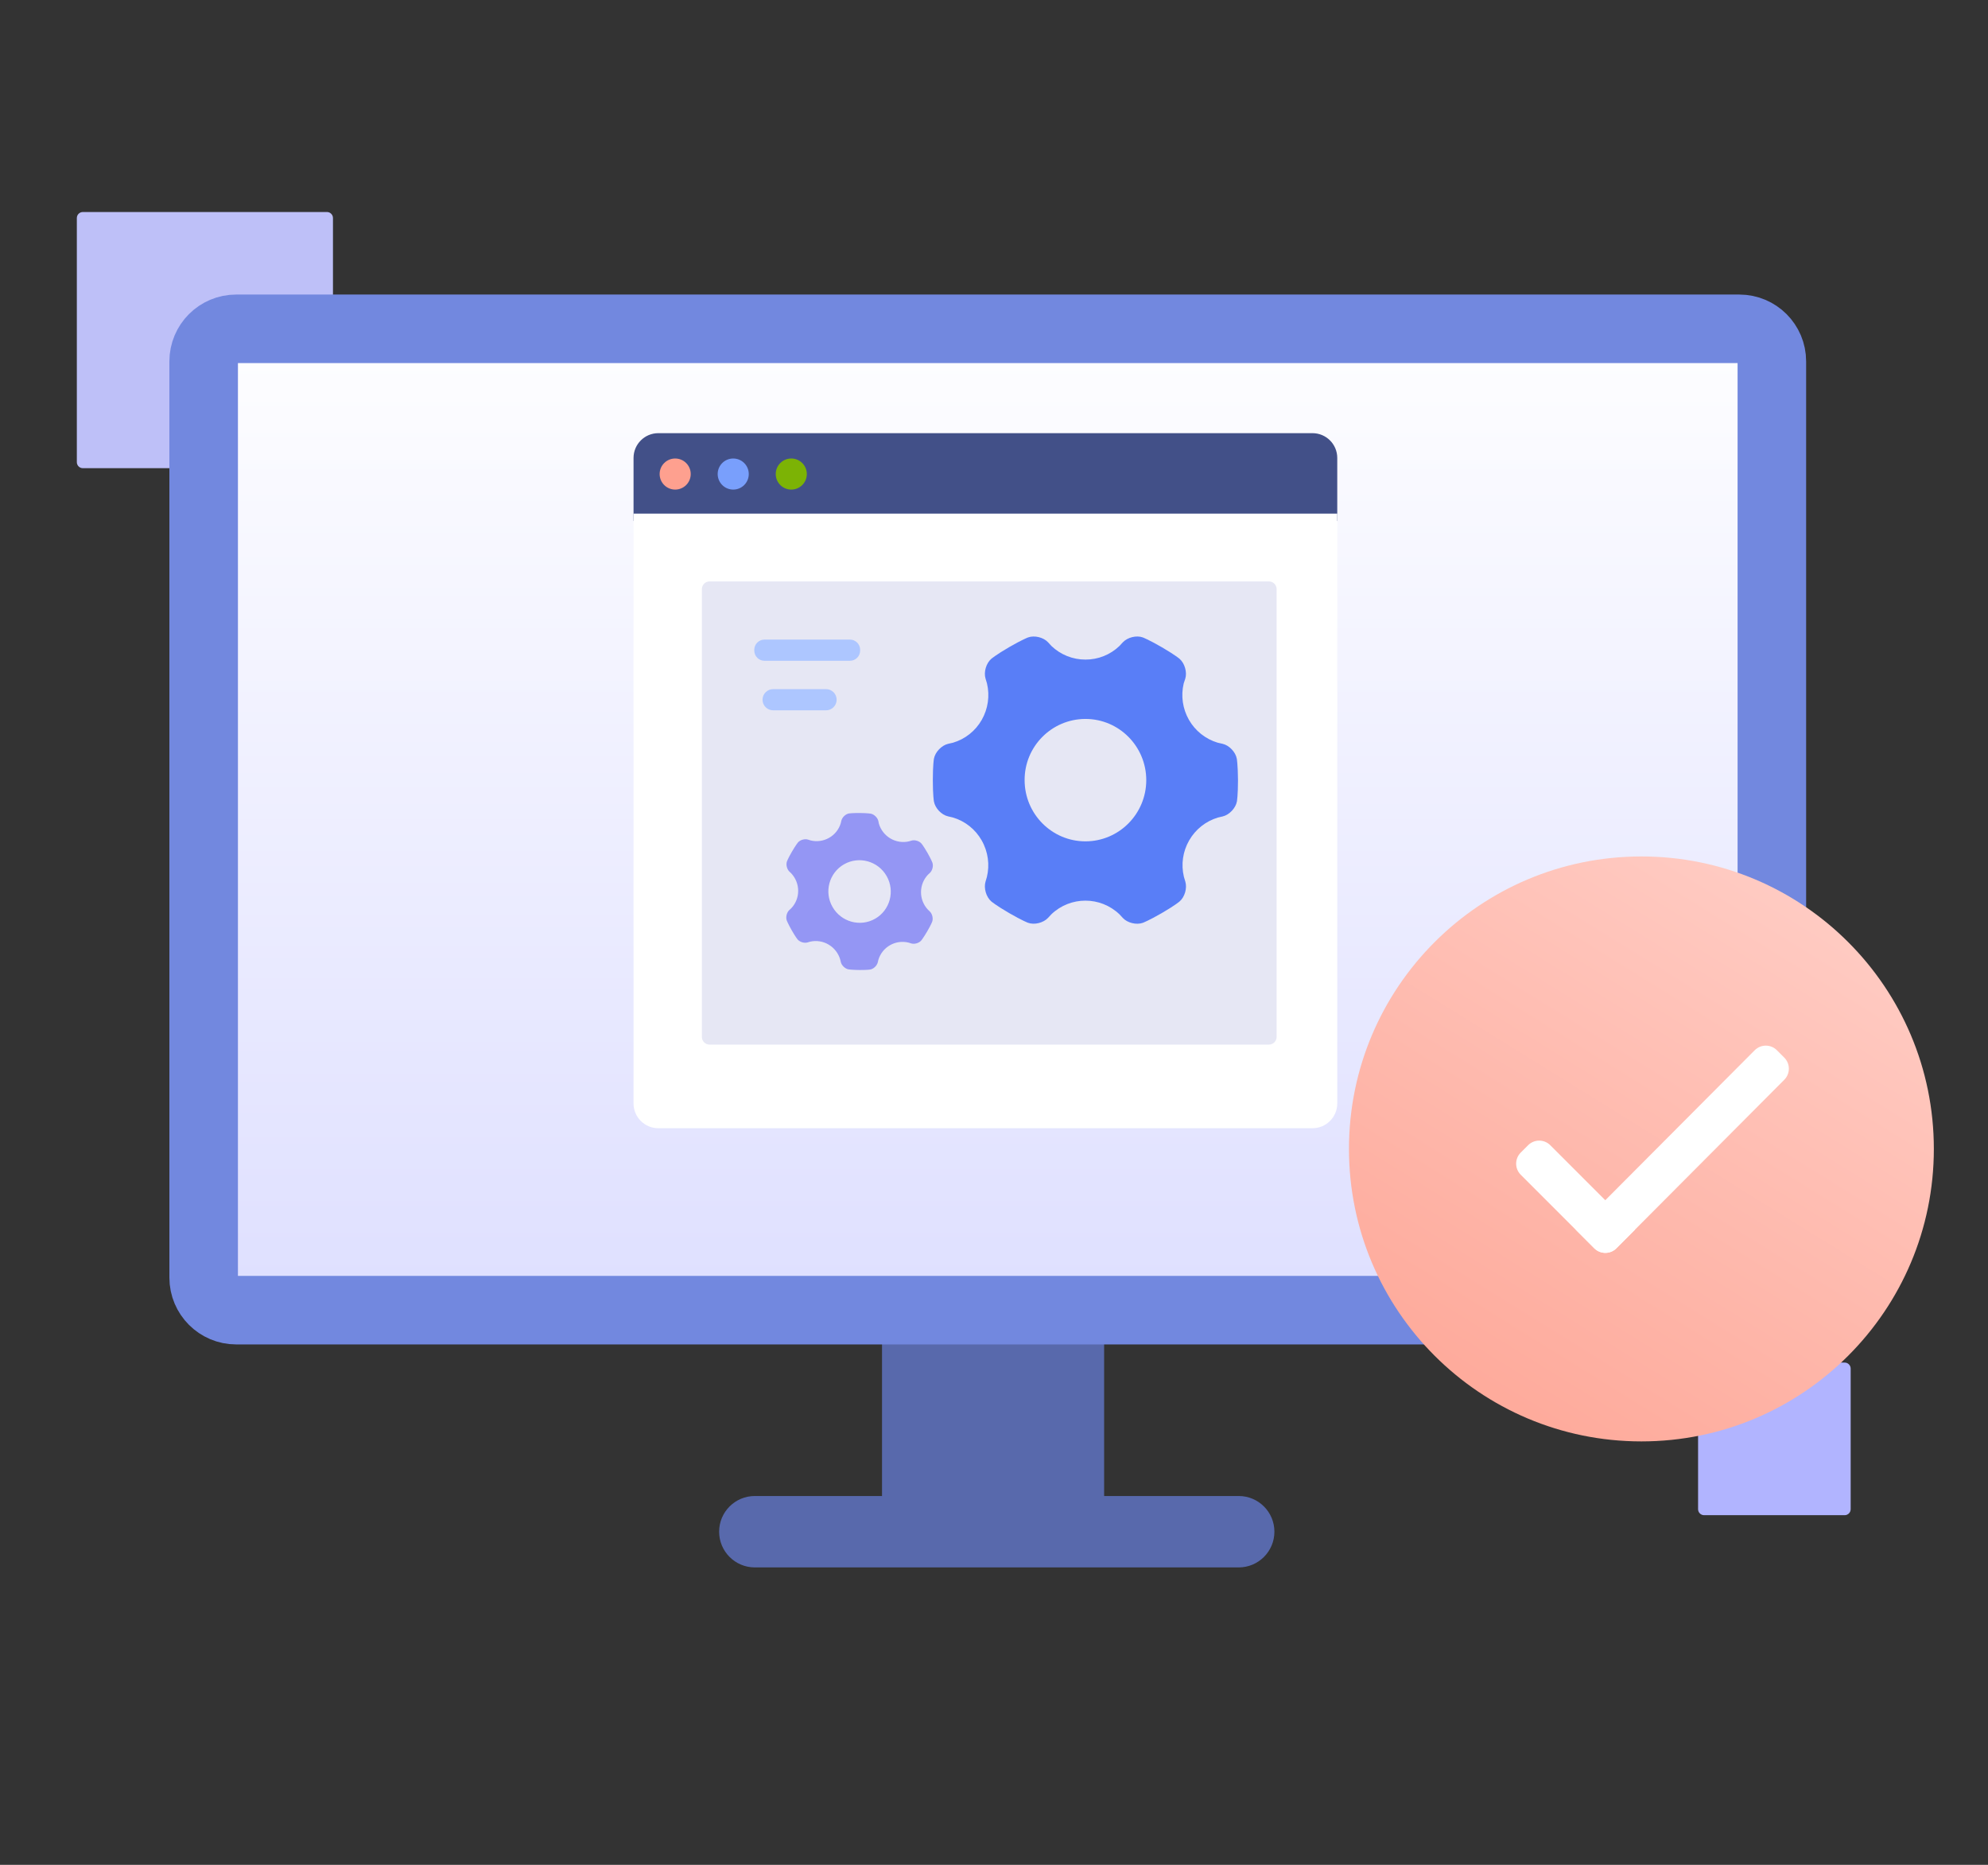 <svg width="290" height="272" viewBox="0 0 290 272" fill="none" xmlns="http://www.w3.org/2000/svg">
<rect x="0" y="0" width="290" height="272" fill="#333333" stroke="none"/>
<path d="M269.09 198.739H248.585C248.101 198.739 247.708 199.132 247.708 199.616L247.708 220.121C247.708 220.605 248.101 220.998 248.585 220.998H269.09C269.574 220.998 269.967 220.605 269.967 220.121V199.616C269.967 199.132 269.574 198.739 269.09 198.739Z" fill="#B1B4FF"/>
<path d="M47.695 30.924H12.086C11.602 30.924 11.209 31.316 11.209 31.801L11.209 67.41C11.209 67.894 11.602 68.287 12.086 68.287H47.695C48.179 68.287 48.572 67.894 48.572 67.41V31.801C48.572 31.316 48.179 30.924 47.695 30.924Z" fill="#BEC0F8"/>
<path fill-rule="evenodd" clip-rule="evenodd" d="M128.665 219.897H161.065V194.439H128.665V219.897Z" fill="#5869AC"/>
<path fill-rule="evenodd" clip-rule="evenodd" d="M180.697 228.615H110.111C107.235 228.615 104.903 226.283 104.903 223.407C104.903 220.531 107.235 218.2 110.111 218.2H180.697C183.573 218.2 185.904 220.531 185.904 223.407C185.904 226.283 183.573 228.615 180.697 228.615Z" fill="#5869AC"/>
<path d="M253.724 191.092H34.455C31.834 191.092 29.709 188.967 29.709 186.346V52.707C29.709 50.086 31.834 47.961 34.455 47.961H253.724C256.345 47.961 258.47 50.086 258.47 52.707V186.346C258.47 188.967 256.345 191.092 253.724 191.092Z" fill="url(#paint0_linear_127:2605)" stroke="#7288DF" stroke-width="10"/>
<path fill-rule="evenodd" clip-rule="evenodd" d="M195.073 75.991H92.418V66.792C92.418 64.797 94.036 63.179 96.031 63.179H191.46C193.456 63.179 195.073 64.797 195.073 66.792V75.991Z" fill="#425088"/>
<path fill-rule="evenodd" clip-rule="evenodd" d="M191.46 164.556H96.031C94.036 164.556 92.418 162.938 92.418 160.943V74.913H195.073V160.943C195.073 162.938 193.456 164.556 191.46 164.556Z" fill="white"/>
<path fill-rule="evenodd" clip-rule="evenodd" d="M100.76 69.141C100.76 70.394 99.744 71.409 98.492 71.409C97.24 71.409 96.225 70.394 96.225 69.141C96.225 67.889 97.24 66.874 98.492 66.874C99.744 66.874 100.76 67.889 100.76 69.141Z" fill="#FEA08F"/>
<path fill-rule="evenodd" clip-rule="evenodd" d="M109.227 69.141C109.227 70.394 108.212 71.409 106.96 71.409C105.708 71.409 104.692 70.394 104.692 69.141C104.692 67.889 105.708 66.874 106.96 66.874C108.212 66.874 109.227 67.889 109.227 69.141Z" fill="#799FFC"/>
<path fill-rule="evenodd" clip-rule="evenodd" d="M117.696 69.141C117.696 70.394 116.681 71.409 115.428 71.409C114.176 71.409 113.161 70.394 113.161 69.141C113.161 67.889 114.176 66.874 115.428 66.874C116.681 66.874 117.696 67.889 117.696 69.141Z" fill="#7CB305"/>
<path fill-rule="evenodd" clip-rule="evenodd" d="M103.513 152.362C102.89 152.362 102.386 151.858 102.386 151.236V85.929C102.386 85.307 102.89 84.802 103.513 84.802H185.1C185.722 84.802 186.227 85.307 186.227 85.929V151.236C186.227 151.858 185.722 152.362 185.1 152.362H103.513Z" fill="#E6E7F4"/>
<path fill-rule="evenodd" clip-rule="evenodd" d="M158.34 122.715C153.444 122.715 149.466 118.72 149.466 113.78C149.449 108.871 153.414 104.878 158.323 104.861C158.329 104.861 158.334 104.861 158.34 104.861C163.233 104.861 167.212 108.855 167.212 113.794C167.203 118.72 163.233 122.712 158.34 122.715ZM180.42 110.672C180.247 109.699 179.315 108.703 178.342 108.488L177.616 108.322C175.853 107.787 174.36 106.6 173.443 105.003C172.516 103.389 172.241 101.482 172.675 99.672L172.903 98.988C173.195 98.04 172.817 96.729 172.057 96.081C172.057 96.081 171.376 95.502 169.462 94.39C167.54 93.282 166.716 92.974 166.716 92.974C165.781 92.629 164.474 92.96 163.79 93.689L163.286 94.231C161.956 95.504 160.184 96.211 158.343 96.204C156.492 96.209 154.71 95.496 153.374 94.214L152.89 93.686C152.217 92.957 150.901 92.634 149.963 92.974C149.963 92.974 149.129 93.282 147.209 94.39C145.287 95.511 144.611 96.089 144.611 96.089C143.854 96.732 143.476 98.028 143.768 98.988L143.977 99.681C144.406 101.488 144.132 103.391 143.209 105.003C142.293 106.613 140.788 107.806 139.011 108.33L138.313 108.488C137.356 108.711 136.413 109.693 136.235 110.672C136.235 110.672 136.076 111.551 136.076 113.782C136.076 116.013 136.235 116.89 136.235 116.89C136.407 117.875 137.339 118.859 138.313 119.074L138.994 119.232C140.775 119.758 142.283 120.954 143.198 122.57C144.155 124.248 144.386 126.156 143.966 127.901L143.768 128.577C143.476 129.525 143.854 130.835 144.614 131.484C144.614 131.484 145.296 132.062 147.209 133.175C149.132 134.288 149.958 134.591 149.958 134.591C150.89 134.936 152.2 134.605 152.885 133.876L153.363 133.359C156.145 130.696 160.529 130.699 163.308 133.364L163.787 133.884C164.46 134.611 165.776 134.936 166.713 134.597C166.713 134.597 167.548 134.288 169.47 133.181C171.39 132.068 172.063 131.489 172.063 131.489C172.822 130.849 173.201 129.542 172.909 128.582L172.7 127.881C172.269 126.08 172.544 124.183 173.468 122.579C174.389 120.968 175.894 119.772 177.671 119.241L178.356 119.082C179.313 118.859 180.256 117.877 180.434 116.898C180.434 116.898 180.593 116.019 180.593 113.791C180.576 111.557 180.42 110.672 180.42 110.672Z" fill="#597EF7"/>
<path fill-rule="evenodd" clip-rule="evenodd" d="M127.653 134.006C125.473 135.245 122.691 134.473 121.44 132.274C120.19 130.093 120.945 127.311 123.126 126.061L123.133 126.057C125.312 124.818 128.094 125.59 129.344 127.788C130.587 129.984 129.83 132.766 127.653 134.006ZM134.434 123.055C134.111 122.665 133.444 122.458 132.956 122.609L132.591 122.718C131.67 122.927 130.706 122.776 129.893 122.297C129.072 121.814 128.467 121.034 128.202 120.119L128.13 119.756C128.02 119.26 127.52 118.772 127.018 118.676C127.018 118.676 126.568 118.591 125.434 118.58C124.298 118.574 123.853 118.645 123.853 118.645C123.35 118.728 122.851 119.206 122.731 119.704L122.644 120.073C122.374 120.976 121.764 121.74 120.943 122.202C120.12 122.673 119.147 122.807 118.228 122.574L117.878 122.462C117.394 122.308 116.727 122.497 116.395 122.885C116.395 122.885 116.102 123.234 115.528 124.213C114.955 125.199 114.801 125.627 114.801 125.627C114.627 126.105 114.787 126.778 115.16 127.131L115.428 127.387C116.076 128.083 116.436 128.999 116.433 129.95C116.433 130.899 116.065 131.811 115.406 132.494L115.136 132.742C114.766 133.083 114.595 133.759 114.763 134.24C114.763 134.24 114.915 134.671 115.48 135.665C116.045 136.658 116.337 137.008 116.337 137.008C116.663 137.402 117.327 137.605 117.815 137.454L118.159 137.352C119.084 137.135 120.059 137.286 120.875 137.774C121.726 138.279 122.311 139.07 122.566 139.953L122.649 140.304C122.759 140.8 123.259 141.287 123.762 141.384C123.762 141.384 124.212 141.469 125.345 141.48C126.483 141.489 126.927 141.414 126.927 141.414C127.43 141.332 127.929 140.853 128.049 140.355L128.131 140.004C128.696 138.114 130.648 137.006 132.56 137.489L132.905 137.599C133.389 137.752 134.057 137.564 134.388 137.175C134.388 137.175 134.681 136.827 135.257 135.847C135.83 134.866 135.983 134.438 135.983 134.438C136.159 133.961 135.997 133.283 135.624 132.93L135.353 132.67C134.706 131.978 134.348 131.064 134.353 130.115C134.355 129.165 134.723 128.252 135.379 127.565L135.644 127.322C136.013 126.98 136.185 126.304 136.016 125.823C136.016 125.823 135.864 125.392 135.3 124.4C134.727 123.409 134.434 123.055 134.434 123.055Z" fill="#9496F4"/>
<path fill-rule="evenodd" clip-rule="evenodd" d="M123.991 96.377H111.513C110.698 96.377 110.031 95.71 110.031 94.895V94.77C110.031 93.955 110.698 93.288 111.513 93.288H123.991C124.806 93.288 125.473 93.955 125.473 94.77V94.895C125.473 95.71 124.806 96.377 123.991 96.377Z" fill="#ADC6FF"/>
<path fill-rule="evenodd" clip-rule="evenodd" d="M120.5 103.603H112.78C111.927 103.603 111.235 102.911 111.235 102.059C111.235 101.206 111.927 100.514 112.78 100.514H120.5C121.353 100.514 122.045 101.206 122.045 102.059C122.045 102.911 121.353 103.603 120.5 103.603Z" fill="#ADC6FF"/>
<path fill-rule="evenodd" clip-rule="evenodd" d="M239.441 124.917C215.88 124.917 196.781 144.017 196.781 167.577C196.781 191.137 215.88 210.236 239.441 210.236C263.001 210.236 282.1 191.137 282.1 167.577C282.1 144.017 263.001 124.917 239.441 124.917Z" fill="url(#paint1_linear_127:2605)"/>
<path fill-rule="evenodd" clip-rule="evenodd" d="M232.566 182.068L229.873 179.374L255.971 153.181C256.864 152.288 258.311 152.288 259.203 153.181L260.281 154.258C261.173 155.151 261.173 156.598 260.281 157.49L235.798 182.068C234.906 182.96 233.459 182.96 232.566 182.068Z" fill="white"/>
<path fill-rule="evenodd" clip-rule="evenodd" d="M238.487 179.374L235.794 182.068C234.901 182.96 233.454 182.96 232.562 182.068L221.837 171.343C220.945 170.451 220.945 169.004 221.837 168.111L222.915 167.034C223.807 166.142 225.254 166.142 226.147 167.034L238.487 179.374Z" fill="white"/>
<defs>
<linearGradient id="paint0_linear_127:2605" x1="144.089" y1="42.961" x2="144.089" y2="196.092" gradientUnits="userSpaceOnUse">
<stop stop-color="white"/>
<stop offset="1" stop-color="#DDDEFF"/>
</linearGradient>
<linearGradient id="paint1_linear_127:2605" x1="264" y1="125" x2="215" y2="204" gradientUnits="userSpaceOnUse">
<stop stop-color="#FFCDC5"/>
<stop offset="1" stop-color="#FEAA9B"/>
</linearGradient>
</defs>
</svg>
